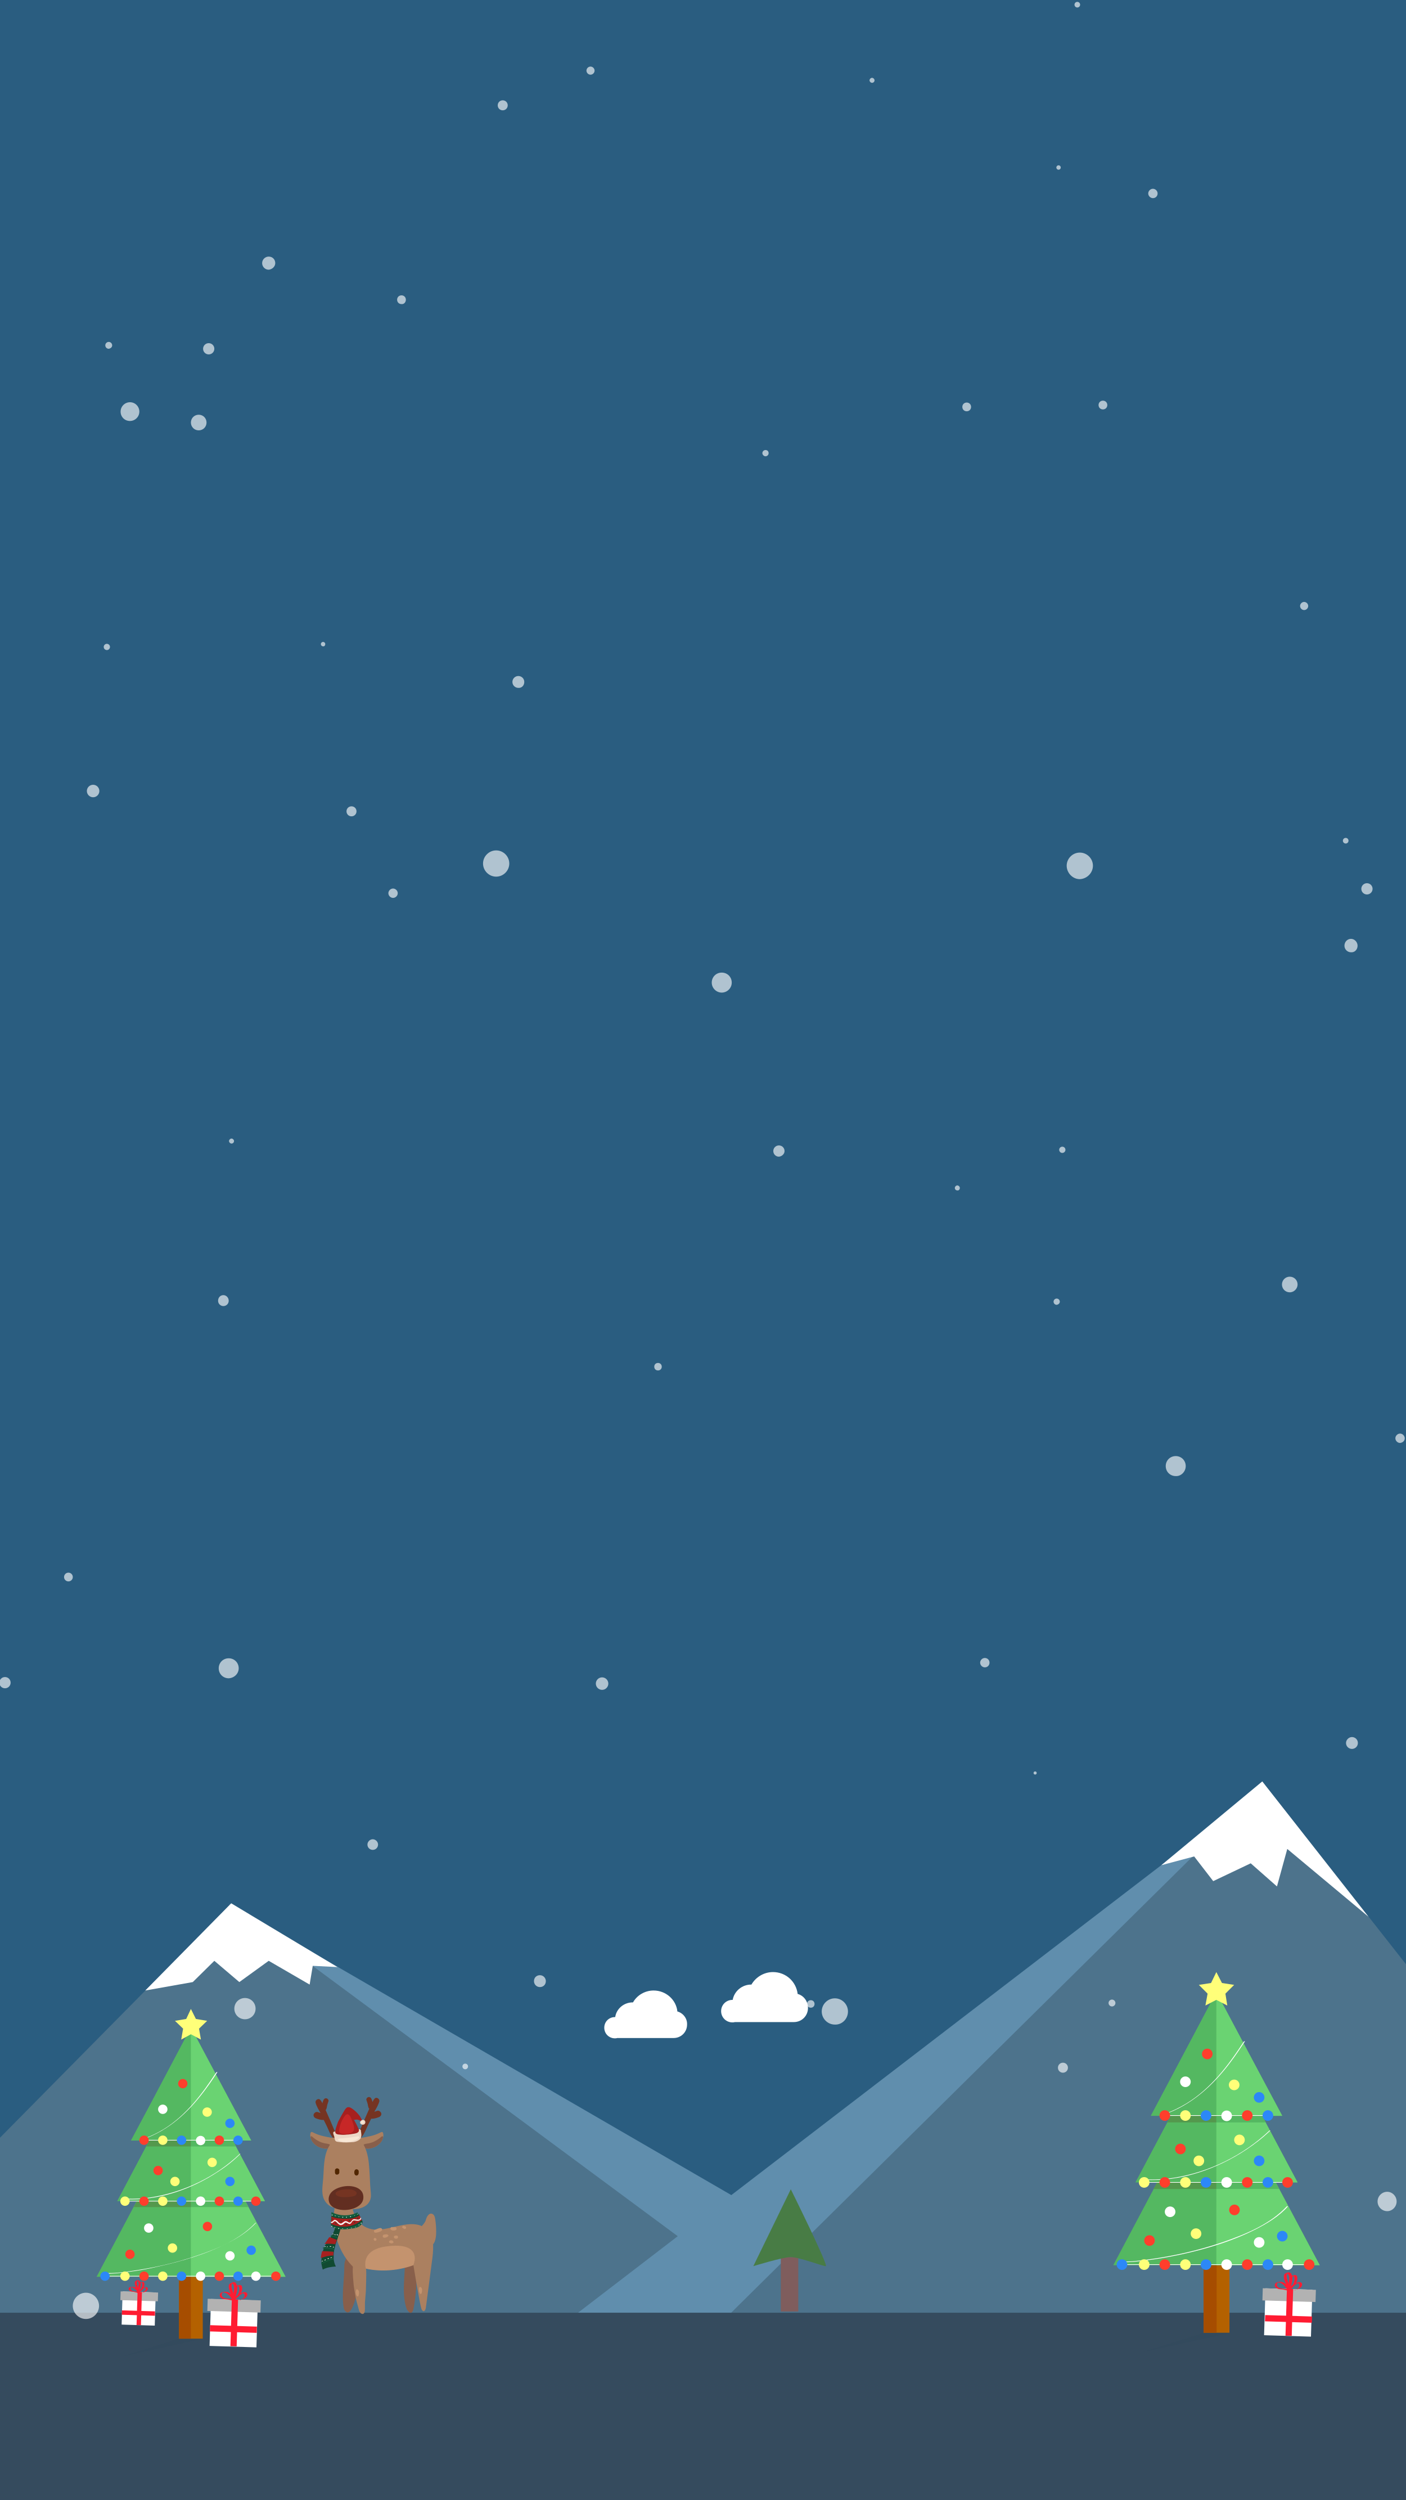<?xml version="1.0" encoding="utf-8"?>
<!-- Generator: Adobe Illustrator 23.0.1, SVG Export Plug-In . SVG Version: 6.00 Build 0)  -->
<svg version="1.1" id="Livello_1" xmlns="http://www.w3.org/2000/svg" xmlns:xlink="http://www.w3.org/1999/xlink" x="0px" y="0px"
	 viewBox="0 0 450 800" style="enable-background:new 0 0 450 800;" xml:space="preserve">
<rect x="0" y="0" width="450" height="800" fill="#808080" stroke="none"/>
<style type="text/css">
	.st0{fill:#2A5D80;}
	.st1{fill:#4D738C;}
	.st2{fill:#608EAD;}
	.st3{fill:#354B5E;}
	.st4{fill:#7F5D5D;}
	.st5{fill:#487C45;}
	.st6{fill:#FFFFFF;}
	.st7{fill:#B2B2B2;}
	.st8{fill:#FF1C32;}
	.st9{fill:#B46100;}
	.st10{fill:#A64D00;}
	.st11{fill:#54B861;}
	.st12{fill:#6AD372;}
	.st13{fill:#54984D;}
	.st14{fill:#FFFF79;}
	.st15{opacity:0.1;}
	.st16{fill:#1A3E51;}
	.st17{fill:#FF3E2C;}
	.st18{fill:#2C88F7;}
	.st19{fill:#885F4B;}
	.st20{fill:#AB8060;}
	.st21{fill:#104A31;}
	.st22{fill:#753422;}
	.st23{fill:#622E21;}
	.st24{fill:#512600;}
	.st25{fill:#C4936E;}
	.st26{fill:#145C3E;}
	.st27{fill:#A6201F;}
	.st28{fill:#F8F6F3;}
	.st29{fill:#ECD7C6;}
	.st30{fill:#F8E7D5;}
	.st31{fill:#C72727;}
	.st32{opacity:0.63;}
</style>
<rect y="-0.5" class="st0" width="450" height="799.5"/>
<g id="Livello_5">
	<polygon class="st1" points="0,741 0,684 57.3,626 74,609 265,741 	"/>
</g>
<g id="Livello_6">
	<polygon class="st2" points="73,609 250,740 299,740 	"/>
</g>
<g id="Livello_3">
	<polygon class="st1" points="450,753 450,628.5 404,570 220,753 	"/>
</g>
<g id="Livello_4">
	<polygon class="st2" points="404,572 234,740 185,740 	"/>
</g>
<g id="Livello_2_1_">
	<rect y="740" class="st3" width="450" height="60"/>
</g>
<rect x="249.9" y="722.2" class="st4" width="5.6" height="17.4"/>
<path class="st5" d="M241.1,725.1c0,0,9.4-2.9,12-2.9s10.2,2.9,11.2,2.9s-11.2-24.6-11.2-24.6L241.1,725.1z"/>
<path class="st6" d="M216.8,643.6c-0.4-3.8-3.7-6.7-7.6-6.7c-2.8,0-5.3,1.5-6.6,3.8c0,0,0,0-0.1,0c-2.8,0-5.2,2-5.6,4.7h-0.1
	c-1.9,0-3.4,1.5-3.4,3.4s1.5,3.4,3.4,3.4c0.2,0,0.5,0,0.7-0.1h4.7c0.1,0,0.2,0,0.3,0s0.2,0,0.3,0h12.7l0,0h0.1
	c2.4,0,4.3-1.9,4.3-4.3C220,645.8,218.6,644.1,216.8,643.6z"/>
<path class="st6" d="M255.3,638c-0.5-4-3.8-7-7.9-7c-2.9,0-5.5,1.6-6.9,4h-0.1c-2.9,0-5.4,2.1-5.9,4.9h-0.1c-2,0-3.6,1.6-3.6,3.6
	s1.6,3.6,3.6,3.6c0.3,0,0.5,0,0.8-0.1h4.9c0.1,0,0.2,0,0.3,0s0.2,0,0.3,0H254l0,0h0.1c2.5,0,4.5-2,4.5-4.5
	C258.6,640.3,257.2,638.5,255.3,638z"/>
<polygon class="st6" points="61.7,634.2 68.6,627.4 76.6,634.2 86,627.4 99.1,635 100.1,629 108,629.4 74,609 46.5,636.9 "/>
<polyline class="st6" points="404,570 371.7,596.8 382.2,594 388.3,601.9 400.3,596.2 408.7,603.6 412,591.6 438,613.3 "/>
<g>
	
		<rect x="66.9" y="735.9" transform="matrix(3.048815e-02 -1 1 3.048815e-02 -670.864 795.084)" class="st6" width="15" height="15"/>
	
		<rect x="72.6" y="729.3" transform="matrix(3.048399e-02 -1 1 3.048399e-02 -665.156 789.797)" class="st7" width="3.9" height="17"/>
	<g>
		<g>
			<g>
				<path class="st8" d="M71,733.5c-0.1,0-0.1,0-0.2,0.1c-0.4,0.2-0.6,0.7-0.4,1.2s0.7,0.7,1.1,0.8c0.5,0.1,1.1,0.1,1.6,0.2
					c0.5,0.1,1.1,0.3,1.6,0.3c0.1,0,0.8-0.2,0.8-0.2c-0.2-0.4-0.6-0.7-0.9-1c-0.1-0.1-0.7,0.3-0.9,0.2c0.3,0.3,0.7,0.6,0.9,1
					c0.3-0.1,0.6-0.1,0.8-0.2c-0.5-0.1-1.1-0.2-1.6-0.3s-1.1-0.1-1.6-0.2c-0.5-0.1-1-0.3-1.2-0.9c-0.2-0.6,0.2-1,0.6-1.1"/>
			</g>
			<g>
				<path class="st8" d="M71.6,733.5c0.9,0.1,1.7,0.8,2.3,1.6c0.1,0.1,0.7-0.3,0.9-0.2c-0.7-0.8-1.6-1.7-2.7-1.6
					c-0.3,0-0.7,0.1-1.1,0.2"/>
			</g>
			<g>
				<path class="st8" d="M71,733.5c0.2,0,0.3,0,0.5,0"/>
			</g>
			<g>
				<path class="st8" d="M71.9,733.3c-0.3,0.1-0.6,0.1-0.8,0.2"/>
			</g>
		</g>
		<g>
			<g>
				<path class="st8" d="M74.7,730.3c-0.3,0.1-0.6,0.1-0.9,0.2c1.6-0.1,1.1,2.9,0.9,3.9c0-0.1,0.8,0,0.9-0.2c0.3-1.1,0.6-2.4,0-3.5
					c-0.4-0.7-0.9-0.5-1.5-0.4"/>
			</g>
			<g>
				<path class="st8" d="M74,730.5c-0.8,0.2-0.9,0.9-0.7,1.8c0.1,0.6,0.4,1.2,0.6,1.8s0.3,1.2,0.5,1.7c0,0,0.8-0.1,0.8-0.2
					c0.2-0.4,0.2-0.9,0.4-1.3c0,0.1-0.8,0-0.9,0.2c-0.1,0.4-0.2,0.9-0.3,1.3c0.3-0.1,0.6-0.1,0.8-0.2c-0.3-0.9-0.5-1.9-0.8-2.8
					c-0.3-0.8-0.6-2,0.3-2.5"/>
			</g>
		</g>
		<g>
			<g>
				<path class="st8" d="M75.3,736c0.8,0,1.6-0.1,2.3-0.3c0.5-0.1,1.1-0.4,1.4-1c0.4-0.7,0-1.3-0.7-1.3c-0.7,0.1-1.3,0.3-1.9,0.7
					c-0.6,0.5-1.2,0.9-1.8,1.3c-0.1,0.1-0.3,0.2-0.4,0.3c-0.2,0.2-0.2,0.1,0,0.2C74.5,736.1,75,736,75.3,736s0.6-0.2,0.8-0.2
					c-0.2,0-1,0.1-1.1,0s0.1-0.2,0.3-0.3c0.2-0.1,0.4-0.2,0.6-0.4c0.8-0.5,1.5-1.4,2.4-1.6c-0.3,0.1-0.6,0.1-0.9,0.2
					c0.6,0,1.1,0.4,0.8,1.2c-0.3,0.6-0.9,0.9-1.4,1.1c0.1,0,0.2,0,0.3-0.1c-0.3,0.1-0.7,0-1,0C75.8,735.8,75.5,736,75.3,736z"/>
			</g>
		</g>
		<g>
			<g>
				<path class="st8" d="M76.6,731.2c-0.3,0.1-0.6,0.1-0.8,0.2c0.9-0.2,0.9,1.1,0.7,1.8c0,0.1-0.1,0.3-0.1,0.4
					c-0.1,0.3-0.3,0.7-0.6,1c-0.1,0.1-0.2,0.3-0.3,0.4c-0.1,0.1-0.2,0.2-0.2,0.4c0,0.1,0,0.1-0.1,0.2c0,0.1,0,0.2-0.1,0.2
					c0,0.1,0,0.2-0.1,0.2c0.3-0.2,0.5-0.4,0.7-0.6c0.4-0.4,0.8-0.9,1.2-1.4c0.4-0.6,0.7-1.3,0.6-2.1c-0.1-0.9-0.7-0.8-1.3-0.7"/>
			</g>
			<g>
				<path class="st8" d="M76.1,731.3c-0.7,0.1-1,0.5-1.2,1.3c-0.1,0.6-0.2,1.2-0.2,1.8c-0.1,0.7-0.3,1.3-0.3,1.9
					c0-0.1,0.8-0.1,0.8-0.2c0.3-0.3-0.4,0.1-0.2-0.2c-0.2,0.2,0.3-0.8,0.1-0.6c-0.3,0.3-0.5,0.7-0.8,1c0.3-0.1,0.6-0.1,0.8-0.2
					c0.1-0.9,0.4-1.8,0.5-2.7c0.1-0.8,0.2-1.8,0.9-2.2"/>
			</g>
		</g>
	</g>
	
		<rect x="67.1" y="742.3" transform="matrix(3.055508e-02 -1 1 3.055508e-02 -670.608 795.129)" class="st8" width="15" height="2"/>
	
		<rect x="73.4" y="737.7" transform="matrix(3.051814e-02 -1 1 3.051814e-02 -672.768 796.868)" class="st8" width="2" height="15"/>
</g>
<g>
	
		<rect x="38.7" y="733.4" transform="matrix(3.048815e-02 -1 1 3.048815e-02 -695.653 760.139)" class="st6" width="10.6" height="10.6"/>
	
		<rect x="42.8" y="728.8" transform="matrix(3.048399e-02 -1 1 3.048399e-02 -691.585 756.555)" class="st7" width="2.8" height="12"/>
	<g>
		<g>
			<g>
				<path class="st8" d="M41.6,731.8L41.6,731.8c-0.4,0.1-0.5,0.5-0.4,0.8c0.2,0.4,0.5,0.5,0.8,0.6c0.4,0.1,0.8,0.1,1.1,0.2
					c0.4,0.1,0.7,0.2,1.1,0.2c0.1,0,0.6-0.2,0.6-0.1c-0.2-0.3-0.4-0.5-0.6-0.7c-0.1-0.1-0.5,0.2-0.6,0.1c0.2,0.2,0.5,0.4,0.6,0.7
					c0.2,0,0.4-0.1,0.6-0.1c-0.4,0-0.7-0.2-1.1-0.2c-0.4-0.1-0.8-0.1-1.1-0.2c-0.3-0.1-0.7-0.2-0.8-0.6c-0.1-0.4,0.1-0.7,0.4-0.8"/>
			</g>
			<g>
				<path class="st8" d="M42,731.8c0.7,0.1,1.2,0.6,1.7,1.1c0.1,0.1,0.5-0.2,0.6-0.1c-0.5-0.6-1.1-1.2-1.9-1.1
					c-0.2,0-0.5,0.1-0.8,0.1"/>
			</g>
			<g>
				<path class="st8" d="M41.7,731.8c0.1,0,0.2,0,0.4,0"/>
			</g>
			<g>
				<path class="st8" d="M42.2,731.6c-0.2,0-0.4,0.1-0.6,0.1"/>
			</g>
		</g>
		<g>
			<g>
				<path class="st8" d="M44.2,729.6c-0.2,0-0.4,0.1-0.6,0.1c1.1-0.1,0.8,2.1,0.6,2.8c0-0.1,0.6,0,0.6-0.1c0.2-0.8,0.4-1.7,0-2.4
					c-0.3-0.5-0.6-0.4-1-0.3"/>
			</g>
			<g>
				<path class="st8" d="M43.7,729.7c-0.5,0.1-0.7,0.7-0.5,1.3c0.1,0.4,0.3,0.9,0.4,1.3c0.1,0.4,0.2,0.8,0.3,1.2l0.6-0.1
					c0.1-0.3,0.2-0.6,0.2-0.9c0,0.1-0.6,0-0.6,0.1c-0.1,0.3-0.1,0.6-0.2,0.9c0.2,0,0.4-0.1,0.6-0.1c-0.2-0.6-0.3-1.3-0.5-2
					c-0.2-0.6-0.4-1.4,0.2-1.8"/>
			</g>
		</g>
		<g>
			<g>
				<path class="st8" d="M44.6,733.6c0.6,0,1.1,0,1.6-0.2c0.4-0.1,0.8-0.3,1-0.7c0.3-0.5,0-0.9-0.5-0.9s-0.9,0.2-1.3,0.5
					c-0.4,0.3-0.8,0.6-1.3,0.9c-0.1,0.1-0.2,0.1-0.3,0.2c-0.1,0.1-0.1,0.1,0,0.1C44.1,733.6,44.4,733.6,44.6,733.6
					c0.2,0,0.4-0.1,0.6-0.1c-0.1,0-0.7,0.1-0.8,0s0.1-0.1,0.2-0.2c0.1-0.1,0.3-0.2,0.4-0.3c0.5-0.4,1.1-1,1.7-1.2
					c-0.2,0-0.4,0.1-0.6,0.1c0.4,0,0.8,0.3,0.5,0.8c-0.2,0.4-0.6,0.6-1,0.8c0.1,0,0.1,0,0.2,0c-0.2,0-0.5,0-0.7,0
					C45,733.4,44.8,733.6,44.6,733.6z"/>
			</g>
		</g>
		<g>
			<g>
				<path class="st8" d="M45.6,730.1c-0.2,0-0.4,0.1-0.6,0.1c0.6-0.1,0.6,0.8,0.5,1.3c0,0.1-0.1,0.2-0.1,0.3
					c-0.1,0.2-0.2,0.5-0.4,0.7c-0.1,0.1-0.2,0.2-0.2,0.3c-0.1,0.1-0.1,0.2-0.2,0.3v0.1c0,0.1,0,0.1,0,0.2c0,0.1,0,0.1-0.1,0.2
					c0.2-0.1,0.3-0.3,0.5-0.4c0.3-0.3,0.6-0.6,0.8-1c0.3-0.4,0.5-0.9,0.4-1.5c-0.1-0.7-0.5-0.6-0.9-0.5"/>
			</g>
			<g>
				<path class="st8" d="M45.2,730.2c-0.5,0.1-0.7,0.3-0.9,0.9c-0.1,0.4-0.1,0.8-0.2,1.2c-0.1,0.5-0.2,0.9-0.2,1.4
					c0,0,0.5-0.1,0.6-0.1c0.2-0.2-0.3,0.1-0.1-0.2c-0.1,0.1,0.2-0.5,0.1-0.4c-0.2,0.2-0.4,0.5-0.6,0.7c0.2,0,0.4-0.1,0.6-0.1
					c0.1-0.6,0.2-1.3,0.3-1.9c0.1-0.6,0.1-1.2,0.6-1.5"/>
			</g>
		</g>
	</g>
	
		<rect x="38.9" y="738" transform="matrix(3.055508e-02 -1 1 3.055508e-02 -695.484 760.285)" class="st8" width="10.6" height="1.4"/>
	
		<rect x="43.2" y="734.8" transform="matrix(3.051814e-02 -1 1 3.051814e-02 -697.133 761.418)" class="st8" width="1.4" height="10.6"/>
</g>
<g>
	
		<rect x="404.5" y="732.6" transform="matrix(3.048815e-02 -1 1 3.048815e-02 -340.354 1129.356)" class="st6" width="15" height="15"/>
	
		<rect x="410.3" y="726.1" transform="matrix(3.048399e-02 -1 1 3.048399e-02 -334.565 1124.226)" class="st7" width="3.9" height="17"/>
	<g>
		<g>
			<g>
				<path class="st8" d="M408.7,730.3c-0.1,0-0.1,0-0.2,0.1c-0.4,0.2-0.6,0.7-0.4,1.2s0.7,0.7,1.1,0.8c0.5,0.1,1.1,0.1,1.6,0.2
					c0.5,0.1,1.1,0.3,1.6,0.3c0.1,0,0.8-0.2,0.8-0.2c-0.2-0.4-0.6-0.7-0.9-1c-0.1-0.1-0.7,0.3-0.9,0.2c0.3,0.3,0.7,0.6,0.9,1
					c0.3-0.1,0.6-0.1,0.8-0.2c-0.5-0.1-1.1-0.2-1.6-0.3s-1.1-0.1-1.6-0.2c-0.5-0.1-1-0.3-1.2-0.9c-0.2-0.6,0.2-1,0.6-1.1"/>
			</g>
			<g>
				<path class="st8" d="M409.2,730.3c0.9,0.1,1.7,0.8,2.3,1.6c0.1,0.1,0.7-0.3,0.9-0.2c-0.7-0.8-1.6-1.7-2.7-1.6
					c-0.3,0-0.7,0.1-1.1,0.2"/>
			</g>
			<g>
				<path class="st8" d="M408.7,730.3c0.2,0,0.3,0,0.5,0"/>
			</g>
			<g>
				<path class="st8" d="M409.6,730.1c-0.3,0.1-0.6,0.1-0.8,0.2"/>
			</g>
		</g>
		<g>
			<g>
				<path class="st8" d="M412.4,727.2c-0.3,0.1-0.6,0.1-0.9,0.2c1.6-0.1,1.1,2.9,0.9,3.9c0-0.1,0.8,0,0.9-0.2c0.3-1.1,0.6-2.4,0-3.5
					c-0.4-0.7-0.9-0.5-1.5-0.4"/>
			</g>
			<g>
				<path class="st8" d="M411.7,727.3c-0.8,0.2-0.9,0.9-0.7,1.8c0.1,0.6,0.4,1.2,0.6,1.8s0.3,1.2,0.5,1.7c0,0,0.8-0.1,0.8-0.2
					c0.2-0.4,0.2-0.9,0.4-1.3c0,0.1-0.8,0-0.9,0.2c-0.1,0.4-0.2,0.9-0.3,1.3c0.3-0.1,0.6-0.1,0.8-0.2c-0.3-0.9-0.5-1.9-0.8-2.8
					c-0.3-0.8-0.6-2,0.3-2.5"/>
			</g>
		</g>
		<g>
			<g>
				<path class="st8" d="M412.9,732.8c0.8,0,1.6-0.1,2.3-0.3c0.5-0.1,1.1-0.4,1.4-1c0.4-0.7,0-1.3-0.7-1.3c-0.7,0.1-1.3,0.3-1.9,0.7
					c-0.6,0.5-1.2,0.9-1.8,1.3c-0.1,0.1-0.3,0.2-0.4,0.3c-0.2,0.2-0.2,0.1,0,0.2C412.2,732.9,412.7,732.8,412.9,732.8
					c0.3,0,0.6-0.2,0.8-0.2c-0.2,0-1,0.1-1.1,0s0.1-0.2,0.3-0.3c0.2-0.1,0.4-0.2,0.6-0.4c0.8-0.5,1.5-1.4,2.4-1.6
					c-0.3,0.1-0.6,0.1-0.9,0.2c0.6,0,1.1,0.4,0.8,1.2c-0.3,0.6-0.9,0.9-1.4,1.1c0.1,0,0.2,0,0.3-0.1c-0.3,0.1-0.7,0-1,0
					C413.5,732.7,413.2,732.8,412.9,732.8z"/>
			</g>
		</g>
		<g>
			<g>
				<path class="st8" d="M414.3,728c-0.3,0.1-0.6,0.1-0.8,0.2c0.9-0.2,0.9,1.1,0.7,1.8c0,0.1-0.1,0.3-0.1,0.4
					c-0.1,0.3-0.3,0.7-0.6,1c-0.1,0.1-0.2,0.3-0.3,0.4c-0.1,0.1-0.2,0.2-0.2,0.4c0,0.1,0,0.1-0.1,0.2c0,0.1,0,0.2-0.1,0.2
					c0,0.1,0,0.2-0.1,0.2c0.3-0.2,0.5-0.4,0.7-0.6c0.4-0.4,0.8-0.9,1.2-1.4c0.4-0.6,0.7-1.3,0.6-2.1c-0.1-0.9-0.7-0.8-1.3-0.7"/>
			</g>
			<g>
				<path class="st8" d="M413.8,728.1c-0.7,0.1-1,0.5-1.2,1.3c-0.1,0.6-0.2,1.2-0.2,1.8c-0.1,0.7-0.3,1.3-0.3,1.9
					c0-0.1,0.8-0.1,0.8-0.2c0.3-0.3-0.4,0.1-0.2-0.2c-0.2,0.2,0.3-0.8,0.1-0.6c-0.3,0.3-0.5,0.7-0.8,1c0.3-0.1,0.6-0.1,0.8-0.2
					c0.1-0.9,0.4-1.8,0.5-2.7c0.1-0.8,0.2-1.8,0.9-2.2"/>
			</g>
		</g>
	</g>
	
		<rect x="404.8" y="739.1" transform="matrix(3.055508e-02 -1 1 3.055508e-02 -340.041 1129.559)" class="st8" width="15" height="2"/>
	
		<rect x="411.1" y="734.7" transform="matrix(3.051814e-02 -1 1 3.051814e-02 -342.376 1131.427)" class="st8" width="2" height="15"/>
</g>
<g>
	<g>
		<g>
			<g>
				<g>
					<rect x="385.2" y="711.8" class="st9" width="8.3" height="34.6"/>
				</g>
				<g>
					<rect x="385.2" y="711.8" class="st10" width="4.2" height="34.6"/>
				</g>
			</g>
			<g>
				<g>
					<g>
						<polygon class="st11" points="356.3,724.8 389.3,662.6 422.4,724.8 						"/>
					</g>
					<g>
						<polygon class="st12" points="389.3,724.8 389.3,662.6 422.4,724.8 						"/>
					</g>
					<g>
						<polygon class="st11" points="409.4,700.4 389.3,700.4 389.3,662.6 						"/>
					</g>
					<g>
						<polygon class="st13" points="389.3,662.6 389.3,700.4 369.2,700.4 						"/>
					</g>
				</g>
				<g>
					<g>
						<polygon class="st11" points="363.4,698.3 389.3,649.5 415.3,698.3 						"/>
					</g>
					<g>
						<polygon class="st12" points="389.3,698.3 389.3,649.5 415.3,698.3 						"/>
					</g>
					<g>
						<polygon class="st11" points="405.1,679.1 389.3,679.1 389.3,649.5 						"/>
					</g>
					<g>
						<polygon class="st13" points="389.3,649.5 389.3,679.1 373.6,679.1 						"/>
					</g>
				</g>
				<g>
					<g>
						<polygon class="st11" points="410.4,677 368.3,677 376.1,662.3 389.3,637.4 402.5,662.3 						"/>
					</g>
					<g>
						<polygon class="st12" points="389.3,677 389.3,637.4 410.4,677 						"/>
					</g>
					<g>
						<polygon class="st14" points="389.3,631 391.1,634.5 395,635.1 392.2,637.9 392.8,641.7 389.3,639.9 385.8,641.7 386.5,637.9 
							383.7,635.1 387.6,634.5 						"/>
					</g>
				</g>
			</g>
		</g>
		<g class="st15">
			<polygon class="st16" points="385.2,746.5 365.7,752.6 393.5,746.5 			"/>
		</g>
	</g>
	<g>
		<path class="st6" d="M398.1,653.2c-4.9,7.6-10.5,15-18.3,19.8c-2.3,1.4-4.8,2.6-7.4,3.5c-0.2,0.1,0,0.1,0.1,0.1
			c8.8-3,15.7-9.3,21.2-16.6c1.7-2.2,3.2-4.5,4.8-6.9C398.5,653.1,398.2,653.2,398.1,653.2L398.1,653.2z"/>
	</g>
	<g>
		<path class="st6" d="M406.3,681.7c-8.3,7.9-19.2,13.3-30.5,15.1c-3.1,0.5-6.3,0.7-9.4,0.5c-0.1,0-0.4,0.2-0.1,0.2
			c11.5,0.6,23.1-3.4,32.6-9.7c2.7-1.8,5.3-3.8,7.7-6.1C406.7,681.7,406.4,681.7,406.3,681.7L406.3,681.7z"/>
	</g>
	<g>
		<path class="st6" d="M411.8,706c-5.3,5.7-13.2,8.9-20.4,11.4c-7.6,2.6-15.5,4.4-23.5,5.5c-2.9,0.4-5.8,0.8-8.7,0.7
			c-0.1,0-0.4,0.2-0.1,0.2c2.5,0.1,5.1-0.2,7.6-0.5c3.7-0.5,7.4-1.1,11.1-1.9c8.3-1.8,16.7-4.3,24.3-8.2c3.7-1.9,7.3-4.1,10.1-7.2
			C412.2,705.9,411.9,705.9,411.8,706L411.8,706z"/>
	</g>
	<g>
		<rect x="372.8" y="676.8" class="st6" width="33" height="0.2"/>
	</g>
	<g>
		<rect x="365.7" y="698.2" class="st6" width="46.4" height="0.2"/>
	</g>
	<g>
		<rect x="358.6" y="724.5" class="st6" width="60.8" height="0.2"/>
	</g>
	<g>
		<g>
			<circle class="st17" cx="372.8" cy="676.9" r="1.7"/>
		</g>
		<g>
			<circle class="st14" cx="379.4" cy="676.9" r="1.7"/>
		</g>
		<g>
			<circle class="st14" cx="395" cy="667.1" r="1.7"/>
		</g>
		<g>
			<circle class="st18" cx="386" cy="676.9" r="1.7"/>
		</g>
		<g>
			<circle class="st17" cx="399.2" cy="676.9" r="1.7"/>
		</g>
		<g>
			<ellipse class="st17" cx="386.4" cy="657.2" rx="1.7" ry="1.7"/>
		</g>
		<g>
			<circle class="st6" cx="392.6" cy="677" r="1.7"/>
		</g>
		<g>
			<circle class="st6" cx="379.4" cy="666.1" r="1.7"/>
		</g>
		<g>
			<circle class="st18" cx="405.8" cy="676.9" r="1.7"/>
		</g>
		<g>
			<circle class="st18" cx="403" cy="671.1" r="1.7"/>
		</g>
	</g>
	<g>
		<g>
			<circle class="st17" cx="372.8" cy="698.3" r="1.7"/>
		</g>
		<g>
			<circle class="st14" cx="366.2" cy="698.3" r="1.7"/>
		</g>
		<g>
			<circle class="st14" cx="383.7" cy="691.4" r="1.7"/>
		</g>
		<g>
			<circle class="st14" cx="379.4" cy="698.3" r="1.7"/>
		</g>
		<g>
			<circle class="st14" cx="396.7" cy="684.7" r="1.7"/>
		</g>
		<g>
			<circle class="st18" cx="386" cy="698.3" r="1.7"/>
		</g>
		<g>
			<circle class="st17" cx="399.2" cy="698.3" r="1.7"/>
		</g>
		<g>
			<circle class="st17" cx="377.8" cy="687.6" r="1.7"/>
		</g>
		<g>
			<circle class="st6" cx="392.6" cy="698.3" r="1.7"/>
		</g>
		<g>
			<circle class="st18" cx="405.8" cy="698.3" r="1.7"/>
		</g>
		<g>
			<circle class="st18" cx="403" cy="691.4" r="1.7"/>
		</g>
		<g>
			<circle class="st17" cx="412.1" cy="698.3" r="1.7"/>
		</g>
	</g>
	<g>
		<g>
			<circle class="st17" cx="372.8" cy="724.6" r="1.7"/>
		</g>
		<g>
			<circle class="st17" cx="395.1" cy="707.1" r="1.7"/>
		</g>
		<g>
			<circle class="st14" cx="366.2" cy="724.6" r="1.7"/>
		</g>
		<g>
			<circle class="st18" cx="359.1" cy="724.6" r="1.7"/>
		</g>
		<g>
			<circle class="st18" cx="410.4" cy="715.5" r="1.7"/>
		</g>
		<g>
			<circle class="st14" cx="379.4" cy="724.6" r="1.7"/>
		</g>
		<g>
			<circle class="st14" cx="382.8" cy="714.7" r="1.7"/>
		</g>
		<g>
			<circle class="st18" cx="386" cy="724.6" r="1.7"/>
		</g>
		<g>
			<circle class="st6" cx="392.6" cy="724.6" r="1.7"/>
		</g>
		<g>
			<circle class="st6" cx="403" cy="717.5" r="1.7"/>
		</g>
		<g>
			<circle class="st6" cx="374.5" cy="707.7" r="1.7"/>
		</g>
		<g>
			<circle class="st17" cx="399.2" cy="724.6" r="1.7"/>
		</g>
		<g>
			<circle class="st17" cx="367.9" cy="716.9" r="1.7"/>
		</g>
		<g>
			<circle class="st18" cx="405.8" cy="724.6" r="1.7"/>
		</g>
		<g>
			<circle class="st6" cx="412.1" cy="724.6" r="1.7"/>
		</g>
		<g>
			<circle class="st17" cx="419" cy="724.6" r="1.7"/>
		</g>
	</g>
</g>
<g>
	<g>
		<g>
			<g>
				<g>
					<rect x="57.3" y="716.7" class="st9" width="7.6" height="31.6"/>
				</g>
				<g>
					<rect x="57.3" y="716.7" class="st10" width="3.8" height="31.6"/>
				</g>
			</g>
			<g>
				<g>
					<g>
						<polygon class="st11" points="30.9,728.5 61.1,671.6 91.4,728.5 						"/>
					</g>
					<g>
						<polygon class="st12" points="61.1,728.5 61.1,671.6 91.4,728.5 						"/>
					</g>
					<g>
						<polygon class="st11" points="79.5,706.2 61.1,706.2 61.1,671.6 						"/>
					</g>
					<g>
						<polygon class="st13" points="61.1,671.6 61.1,706.2 42.8,706.2 						"/>
					</g>
				</g>
				<g>
					<g>
						<polygon class="st11" points="37.5,704.3 61.1,659.7 84.8,704.3 						"/>
					</g>
					<g>
						<polygon class="st12" points="61.1,704.3 61.1,659.7 84.8,704.3 						"/>
					</g>
					<g>
						<polygon class="st11" points="75.5,686.8 61.1,686.8 61.1,659.7 						"/>
					</g>
					<g>
						<polygon class="st13" points="61.1,659.7 61.1,686.8 46.8,686.8 						"/>
					</g>
				</g>
				<g>
					<g>
						<polygon class="st11" points="80.4,684.9 41.9,684.9 49.1,671.4 61.1,648.7 73.2,671.4 						"/>
					</g>
					<g>
						<polygon class="st12" points="61.1,684.9 61.1,648.7 80.4,684.9 						"/>
					</g>
					<g>
						<polygon class="st14" points="61.1,642.8 62.7,646 66.3,646.6 63.7,649.1 64.3,652.6 61.1,650.9 58,652.6 58.6,649.1 
							56,646.6 59.6,646 						"/>
					</g>
				</g>
			</g>
		</g>
		<g class="st15">
			<polygon class="st16" points="57.3,748.3 39.5,753.9 65,748.3 			"/>
		</g>
	</g>
	<g>
		<path class="st6" d="M69.2,663.1c-4.5,6.9-9.6,13.7-16.7,18.1c-2.1,1.3-4.4,2.4-6.8,3.2c-0.2,0.1,0,0.1,0.1,0.1
			c8.1-2.8,14.3-8.5,19.4-15.2c1.5-2,3-4.1,4.4-6.3C69.5,663,69.2,663,69.2,663.1L69.2,663.1z"/>
	</g>
	<g>
		<path class="st6" d="M76.7,689.2c-7.5,7.2-17.6,12.1-27.9,13.8c-2.8,0.5-5.7,0.6-8.6,0.5c-0.1,0-0.3,0.1-0.1,0.2
			c10.5,0.5,21.1-3.1,29.8-8.9c2.5-1.6,4.9-3.5,7-5.6C77,689.1,76.7,689.1,76.7,689.2L76.7,689.2z"/>
	</g>
	<g>
		<path class="st6" d="M81.7,711.3c-4.9,5.2-12,8.2-18.6,10.4c-6.9,2.4-14.2,4-21.4,5c-2.6,0.4-5.3,0.7-8,0.6
			c-0.1,0-0.3,0.2-0.1,0.2c2.3,0.1,4.7-0.2,7-0.5c3.4-0.4,6.8-1,10.1-1.8c7.6-1.7,15.2-3.9,22.2-7.5c3.4-1.7,6.6-3.8,9.2-6.6
			C82.1,711.2,81.8,711.2,81.7,711.3L81.7,711.3z"/>
	</g>
	<g>
		<rect x="46.1" y="684.7" class="st6" width="30.1" height="0.2"/>
	</g>
	<g>
		<rect x="39.6" y="704.2" class="st6" width="42.4" height="0.2"/>
	</g>
	<g>
		<rect x="33.1" y="728.2" class="st6" width="55.5" height="0.2"/>
	</g>
	<g>
		<g>
			<circle class="st17" cx="46.1" cy="684.8" r="1.5"/>
		</g>
		<g>
			<circle class="st14" cx="52.1" cy="684.8" r="1.5"/>
		</g>
		<g>
			<circle class="st14" cx="66.3" cy="675.8" r="1.5"/>
		</g>
		<g>
			<circle class="st18" cx="58.1" cy="684.8" r="1.5"/>
		</g>
		<g>
			<circle class="st17" cx="70.2" cy="684.8" r="1.5"/>
		</g>
		<g>
			<ellipse class="st17" cx="58.5" cy="666.7" rx="1.5" ry="1.5"/>
		</g>
		<g>
			<circle class="st6" cx="64.2" cy="684.9" r="1.5"/>
		</g>
		<g>
			<circle class="st6" cx="52.1" cy="674.9" r="1.5"/>
		</g>
		<g>
			<circle class="st18" cx="76.2" cy="684.8" r="1.5"/>
		</g>
		<g>
			<circle class="st18" cx="73.6" cy="679.4" r="1.5"/>
		</g>
	</g>
	<g>
		<g>
			<circle class="st17" cx="46.1" cy="704.3" r="1.5"/>
		</g>
		<g>
			<circle class="st14" cx="40" cy="704.3" r="1.5"/>
		</g>
		<g>
			<circle class="st14" cx="56" cy="698" r="1.5"/>
		</g>
		<g>
			<circle class="st14" cx="52.1" cy="704.3" r="1.5"/>
		</g>
		<g>
			<circle class="st14" cx="67.9" cy="691.9" r="1.5"/>
		</g>
		<g>
			<circle class="st18" cx="58.1" cy="704.3" r="1.5"/>
		</g>
		<g>
			<circle class="st17" cx="70.2" cy="704.3" r="1.5"/>
		</g>
		<g>
			<circle class="st17" cx="50.6" cy="694.5" r="1.5"/>
		</g>
		<g>
			<circle class="st6" cx="64.2" cy="704.3" r="1.5"/>
		</g>
		<g>
			<circle class="st18" cx="76.2" cy="704.3" r="1.5"/>
		</g>
		<g>
			<circle class="st18" cx="73.6" cy="698" r="1.5"/>
		</g>
		<g>
			<circle class="st17" cx="81.9" cy="704.3" r="1.5"/>
		</g>
	</g>
	<g>
		<g>
			<circle class="st17" cx="46.1" cy="728.3" r="1.5"/>
		</g>
		<g>
			<circle class="st17" cx="66.4" cy="712.4" r="1.5"/>
		</g>
		<g>
			<circle class="st14" cx="40" cy="728.3" r="1.5"/>
		</g>
		<g>
			<circle class="st18" cx="33.6" cy="728.3" r="1.5"/>
		</g>
		<g>
			<circle class="st18" cx="80.4" cy="720" r="1.5"/>
		</g>
		<g>
			<circle class="st14" cx="52.1" cy="728.3" r="1.5"/>
		</g>
		<g>
			<circle class="st14" cx="55.2" cy="719.3" r="1.5"/>
		</g>
		<g>
			<circle class="st18" cx="58.1" cy="728.3" r="1.5"/>
		</g>
		<g>
			<circle class="st6" cx="64.2" cy="728.3" r="1.5"/>
		</g>
		<g>
			<circle class="st6" cx="73.6" cy="721.8" r="1.5"/>
		</g>
		<g>
			<circle class="st6" cx="47.6" cy="712.9" r="1.5"/>
		</g>
		<g>
			<circle class="st17" cx="70.2" cy="728.3" r="1.5"/>
		</g>
		<g>
			<circle class="st17" cx="41.6" cy="721.3" r="1.5"/>
		</g>
		<g>
			<circle class="st18" cx="76.2" cy="728.3" r="1.5"/>
		</g>
		<g>
			<circle class="st6" cx="81.9" cy="728.3" r="1.5"/>
		</g>
		<g>
			<circle class="st17" cx="88.3" cy="728.3" r="1.5"/>
		</g>
	</g>
</g>
<g>
	<g>
		<path class="st19" d="M131.6,740c0.4-0.1,0.6-0.7,0.7-1.1c0.9-4.4,1.2-8.9,0.8-13.3c-0.1-0.7-0.2-1.5-0.6-2.1
			c-0.4-0.6-1.2-1-1.9-0.7c-0.8,0.3-0.9,1.3-1,2.2c-0.1,1.1-0.1,2.3-0.2,3.4c-0.2,3.5-0.4,7.2,0.8,10.5
			C130.6,739.5,131.1,740.2,131.6,740z"/>
		<path class="st19" d="M112.2,739.3c2.3-2.9,4.5-17,0.3-17.5c-1.9-0.2-2.3,2-2.3,3.4c0,4.3-0.9,9-0.2,13.2c0.1,0.7,0.5,1.3,1.2,1.5
			C111.6,739.9,111.9,739.7,112.2,739.3z"/>
		<path class="st20" d="M138.4,722.4c-0.7,5.3-1.4,10.7-2.1,16c-0.1,0.5-0.3,1.2-0.8,1.1c-0.3-0.1-0.5-0.4-0.6-0.7
			c-0.5-1.2-2.6-14.1-2.6-14.1c-4.7,1.7-10.2,2.2-15.2,1.1c0.2,0,0.1,3.2,0.1,3.6c0,1.2-0.1,2.4-0.1,3.7c-0.1,1.2-0.2,2.5-0.3,3.7
			c0,0.6,0,1.1,0,1.7c0,0.5,0,1.1-0.2,1.5c-0.1,0.2-0.3,0.4-0.5,0.4c-0.2,0-0.4-0.1-0.6-0.2c-0.6-0.6-0.7-1.4-0.9-2.1
			c-0.2-0.6-0.3-1.2-0.5-1.8c-0.3-1.2-0.5-2.4-0.7-3.7c-0.2-1.2-0.3-2.5-0.4-3.7c0-0.6-0.1-1.2-0.1-1.9c0-0.3,0-0.6,0-1
			c0-0.1,0.1-0.7,0-0.8c-5.6-5.6-7.6-14.8-4.9-22.2c0.3-0.8,0.7-1.6,1.3-2.2c1.6-1.3,2.4-0.3,2.8,1c0.3,0.9,0.4,1.9,0.4,2.5
			c0.3,4.6,2.5,8.7,7.4,9.1c5.2,0.4,11.8-3.9,16.5-0.3C139,715.1,138.8,719.1,138.4,722.4z"/>
		<path class="st21" d="M109.1,712.3c-0.1,1.2-0.5,2.3-0.9,3.4c0,0.1-0.1,0.2-0.1,0.4c-0.1,0.2-0.1,0.4-0.2,0.6
			c-0.2,0.5-0.3,0.9-0.5,1.4c0,0.2-0.1,0.3-0.1,0.5c-0.1,0.3-0.1,0.5-0.2,0.8c0,0.1-0.1,0.2-0.1,0.4c-0.1,0.2-0.1,0.5-0.1,0.7
			c-0.1,0.4-0.1,0.8-0.1,1.2c0,0.3,0,0.6,0,0.8v0c0,0.1,0,0.3,0,0.4c0.1,0.8,0.3,1.6,0.7,2.3c-1.4,0.1-3,0.3-4.2,1
			c-0.2-0.6-0.3-1.2-0.4-1.7c0-0.1,0-0.2,0-0.3c0-0.5-0.1-1,0-1.6c0-0.7,0.2-1.5,0.4-2.2c0.1-0.3,0.2-0.6,0.3-0.9
			c0-0.1,0.1-0.2,0.1-0.3c0.2-0.4,0.3-0.8,0.6-1.1c0-0.1,0.1-0.2,0.2-0.3c0.4-0.6,0.8-1.2,1.3-1.9c0.1-0.2,0.2-0.3,0.3-0.5
			c0.1-0.1,0.1-0.2,0.2-0.3c0.5-0.8,0.9-1.7,0.9-2.7C107.6,712.3,108.3,712.5,109.1,712.3z"/>
		<path class="st22" d="M108.7,684.5c-1.4-1.7-2.1-4-3-6c-0.5-1.1-1-2.3-1.5-3.4c0,0,0,0,0,0c0.1-0.1,0.2-0.1,0.2-0.2
			c0.2-0.4,0.2-0.8,0.3-1.2c0.1-0.5,0.3-0.9,0.4-1.3c0.2-0.4-0.2-0.9-0.6-1c-0.5-0.1-0.8,0.2-1,0.6c-0.1,0.3-0.3,0.7-0.3,1
			c-0.2-0.4-0.4-0.8-0.7-1.1c-0.6-0.7-1.7,0.1-1.5,0.9c0.3,1.1,1,2.3,1.6,3.3c-0.3-0.1-0.6-0.2-0.9-0.3c-0.5-0.2-1.1,0.2-1.3,0.7
			c-0.2,0.6,0.2,1.1,0.7,1.3c0.8,0.3,1.7,0.6,2.5,0.5c0,0,0,0,0,0c0.3,0.6,0.6,1.2,0.9,1.8c0.9,1.8,1.6,4.5,3.8,5.2
			C108.7,685.4,109,684.8,108.7,684.5z"/>
		<path class="st22" d="M113.7,684.1c1.4-1.7,2.1-4,3-6c0.5-1.1,1-2.3,1.5-3.4c0,0,0,0,0,0c-0.1-0.1-0.2-0.1-0.2-0.2
			c-0.2-0.4-0.2-0.8-0.3-1.2c-0.1-0.5-0.3-0.9-0.4-1.3c-0.2-0.4,0.2-0.9,0.6-1c0.5-0.1,0.8,0.2,1,0.6c0.1,0.3,0.3,0.7,0.3,1
			c0.2-0.4,0.4-0.8,0.7-1.1c0.6-0.7,1.7,0.1,1.5,0.9c-0.3,1.1-1,2.3-1.6,3.3c0.3-0.1,0.6-0.2,0.9-0.3c0.5-0.2,1.1,0.2,1.3,0.7
			c0.2,0.6-0.2,1.1-0.7,1.3c-0.8,0.3-1.7,0.6-2.5,0.5c0,0,0,0,0,0c-0.3,0.6-0.6,1.2-0.9,1.8c-0.9,1.8-1.6,4.5-3.8,5.2
			C113.7,685,113.4,684.4,113.7,684.1z"/>
		<path class="st20" d="M109,684.1c-0.5,1.5-1.7,2.6-3.2,3.1c-0.4,0.1-0.8,0.2-1.2,0.3c-2,0.1-4-1-4.9-2.7c-0.2-0.5-0.4-1-0.4-1.5
			c0-0.3,0-0.9,0.3-1.1c0.2-0.2,0.9,0.3,1.2,0.4c0.9,0.4,1.8,0.7,2.7,0.9c0.9,0.2,1.8,0.4,2.7,0.5C106.5,683.9,109,684.3,109,684.1z
			"/>
		<path class="st19" d="M105.8,687.2c-0.4,0.1-0.8,0.2-1.2,0.3c-2,0.1-4-1-4.9-2.7c-0.1-0.3-0.3-0.7-0.3-1c0.1-0.6,0.6-0.1,0.8,0.1
			c0.7,0.6,1.4,1,2.2,1.4c0.7,0.3,1.4,0.5,2.2,0.6c0.6,0.1,1.2,0.2,1.3,0.9C106,686.9,105.9,687.1,105.8,687.2z"/>
		<path class="st20" d="M113,684.1c0.5,1.5,1.7,2.6,3.2,3.1c0.4,0.1,0.8,0.2,1.2,0.3c2,0.1,4-1,4.9-2.7c0.2-0.5,0.4-1,0.4-1.5
			c0-0.3,0-0.9-0.3-1.1c-0.2-0.2-0.9,0.3-1.2,0.4c-0.9,0.4-1.8,0.7-2.7,0.9c-0.9,0.2-1.8,0.4-2.7,0.5
			C115.5,683.9,113.1,684.3,113,684.1z"/>
		<path class="st19" d="M116.2,687.2c0.4,0.1,0.8,0.2,1.2,0.3c2,0.1,4-1,4.9-2.7c0.1-0.3,0.3-0.7,0.3-1c-0.1-0.6-0.6-0.1-0.8,0.1
			c-0.7,0.6-1.4,1-2.2,1.4c-0.7,0.3-1.4,0.5-2.2,0.6c-0.6,0.1-1.2,0.2-1.3,0.9C116.1,686.9,116.1,687.1,116.2,687.2z"/>
		<path class="st20" d="M118.2,694c-0.3-4.9-1.4-10-6.1-10.7c-2.4-0.3-4.9,0.8-6.3,2.7c-2.1,2.8-2.1,6.7-2.3,10.1
			c-0.1,3.2-1.3,6.9,1.5,9.3c1.7,1.5,4.3,1.5,6.6,1.5c1.3,0,2.7,0,3.9-0.4c1.3-0.4,2.4-1.2,2.9-2.4c0.5-1.1,0.3-2.3,0.2-3.4
			C118.4,698.8,118.4,696.5,118.2,694z"/>
		<path class="st23" d="M107.7,700.3c-1.5,0.7-2.6,1.9-2.5,3.5c0.2,5,11.4,4.1,11.1-0.9C116.2,699.3,111,698.7,107.7,700.3z"/>
		<path class="st22" d="M111.2,703c1.1-0.1,2.4-0.2,2.8-0.8c0.5-0.6-0.3-1.3-1.4-1.6c-1.1-0.2-2.3-0.1-3.3,0.1c-1,0.2-2,0.7-1.9,1.3
			c0.1,0.4,0.8,0.8,1.5,0.9C109.7,703.1,110.4,703,111.2,703z"/>
		<path class="st24" d="M107.9,693.8c-0.4,0-0.7,0.3-0.7,0.7l0,0.6c0,0.4,0.3,0.8,0.7,0.7c0.4,0,0.7-0.3,0.7-0.7l0-0.6
			C108.7,694.2,108.3,693.8,107.9,693.8z"/>
		<path class="st24" d="M114.1,694.1c-0.4,0-0.7,0.4-0.7,0.8l0,0.4c0,0.4,0.3,0.8,0.7,0.8c0.4,0,0.7-0.4,0.7-0.8l0-0.4
			C114.9,694.5,114.5,694.1,114.1,694.1z"/>
		<path class="st19" d="M132.3,724.8l-0.1,0.1C132.2,724.8,132.3,724.8,132.3,724.8z"/>
		<path class="st25" d="M132.3,724.8c-4.7,1.7-10.2,2.2-15.2,1.1c0,0-2-5.9,6.4-7.1C131.8,717.6,133.8,720.8,132.3,724.8z"/>
		<path class="st20" d="M136.8,719.3c-1.3,0.3-2.7-0.3-3.4-1.4c-0.7-1.1-0.6-2.6,0-3.7c0.7-1.3,2.2-2.2,2.8-3.6
			c0.2-0.5,0.3-1.1,0.6-1.5c0.3-0.5,0.8-0.9,1.3-0.8c0.8,0.1,1.1,1,1.2,1.8c0.2,1.3,0.3,2.6,0.3,4c0,1.1-0.1,2.2-0.5,3.2
			C138.7,718.2,137.9,719.1,136.8,719.3z"/>
		<path class="st26" d="M116.1,711c-0.9,1.9-2.4,1.9-4.3,2.2c-1.9,0.3-4.1,0.1-5.8-0.8c0-0.2,0-0.3-0.1-0.5c0-0.1,0-0.2,0-0.3
			c0,0,0,0,0,0c0-0.2,0-0.3,0-0.5c0-0.1,0-0.2,0-0.3c0-0.5,0.1-1,0.1-1.5c0-0.1,0-0.1,0-0.2c0,0,0-0.1,0-0.1c0-0.4,0.1-0.8,0.1-1.2
			c2.6,1.3,5.7,1.4,8.3,0.1c0.1,0.2,0.2,0.4,0.4,0.6c0,0.1,0.1,0.1,0.1,0.2c0,0,0.1,0.1,0.1,0.1c0.1,0.2,0.2,0.4,0.3,0.6
			c0.1,0.1,0.1,0.3,0.2,0.4c0,0.1,0.1,0.2,0.1,0.3c0,0.1,0.1,0.1,0.1,0.2v0c0,0.1,0.1,0.1,0.1,0.2C116,710.8,116.1,710.9,116.1,711z
			"/>
		<path class="st27" d="M115.9,710.4L115.9,710.4c-1.3,1.2-3,1.9-4.8,2.1c-1.7,0.2-3.6-0.1-5.1-0.9c0,0,0,0,0,0c0-0.2,0-0.3,0-0.5
			c0-0.1,0-0.2,0-0.3c0-0.5,0.1-1,0.1-1.5c0-0.1,0-0.1,0-0.2c1.5,0.5,3.2,0.8,4.8,0.8c1.4,0,2.9-0.4,4.1-1.1c0,0,0.1,0.1,0.1,0.1
			c0.1,0.2,0.2,0.4,0.3,0.6c0.1,0.1,0.1,0.3,0.2,0.4c0,0.1,0.1,0.2,0.1,0.3C115.8,710.3,115.8,710.4,115.9,710.4z"/>
		<path class="st21" d="M115.1,708.8c-1.1,0.9-2.8,1.1-4.1,1.1c-1.6,0-3.4,0-4.9-0.7c0-0.1,0-0.2,0-0.4c1.6,0.6,3.2,0.8,4.9,0.7
			c0.9,0,1.7-0.1,2.5-0.4c0.5-0.2,1-0.4,1.4-0.7C114.9,708.6,115,708.7,115.1,708.8z"/>
		<path class="st21" d="M116,710.7c-0.5,0.4-1,0.7-1.5,1c-0.9,0.5-1.8,0.8-2.8,1c-1.9,0.3-3.9,0.2-5.7-0.7c0-0.1,0-0.2,0-0.3
			c1.9,0.7,3.8,1,5.8,0.6c1-0.2,1.9-0.5,2.7-1c0.5-0.3,0.9-0.6,1.3-0.9C115.8,710.4,115.9,710.5,116,710.7z"/>
		<path class="st28" d="M115.6,709.9c-0.1,0.2-0.2,0.4-0.4,0.5c-0.5,0.3-0.9,0.2-1.5,0.1c-0.5-0.1-0.8,0-1.1,0.5
			c-0.1,0.2-0.2,0.3-0.4,0.5c-0.4,0.3-0.8-0.1-1.1-0.2c-0.8-0.5-1,0.5-1.7,0.6c-0.6,0.2-1-0.2-1.4-0.6c-0.4-0.4-0.8-0.9-1.3-0.3
			c-0.1,0.1-0.3,0.3-0.5,0.3c-0.1,0-0.2,0-0.3-0.1c0-0.1,0-0.2,0-0.3c0.2,0.1,0.4,0,0.7-0.3c0.1-0.1,0.3-0.2,0.4-0.3
			c0.3-0.1,0.8,0.2,1,0.4c0.2,0.2,0.5,0.6,0.8,0.7c0.5,0.2,0.8-0.2,1.1-0.4c0.3-0.2,0.5-0.4,0.9-0.3c0.6,0.1,1,0.9,1.6,0.1
			c0.2-0.3,0.4-0.6,0.7-0.7c0.5-0.1,0.8,0.1,1.3,0.1c0.7,0.1,0.9-0.3,1.1-0.7C115.5,709.6,115.6,709.8,115.6,709.9z"/>
		<path class="st28" d="M106.3,708.6c-0.2,0-0.2,0.3,0,0.3C106.5,708.9,106.5,708.6,106.3,708.6z"/>
		<path class="st28" d="M107.3,708.9c-0.2,0-0.2,0.2,0,0.2C107.5,709.1,107.5,708.9,107.3,708.9z"/>
		<path class="st28" d="M108.5,709.2c-0.2,0-0.2,0.2,0,0.2C108.6,709.4,108.6,709.2,108.5,709.2z"/>
		<path class="st28" d="M109.7,709.3c-0.2,0-0.2,0.3,0,0.3C109.9,709.5,109.9,709.3,109.7,709.3z"/>
		<path class="st28" d="M110.9,709.3c-0.2,0-0.2,0.3,0,0.3C111.1,709.5,111.1,709.3,110.9,709.3z"/>
		<path class="st28" d="M112.2,709.1c-0.2,0-0.2,0.3,0,0.3S112.4,709.1,112.2,709.1z"/>
		<path class="st28" d="M113.5,708.8c-0.1,0-0.1,0.2,0,0.2S113.6,708.8,113.5,708.8z"/>
		<path class="st28" d="M114.5,708.4c-0.2,0-0.2,0.2,0,0.2C114.6,708.6,114.6,708.4,114.5,708.4z"/>
		<path class="st28" d="M106.2,712.2c-0.2,0-0.2,0.3,0,0.3S106.4,712.2,106.2,712.2z"/>
		<path class="st28" d="M107.2,712.6c-0.2,0-0.2,0.2,0,0.2C107.3,712.8,107.3,712.6,107.2,712.6z"/>
		<path class="st28" d="M108.4,712.9c-0.2,0-0.2,0.3,0,0.3C108.6,713.2,108.6,712.9,108.4,712.9z"/>
		<path class="st28" d="M109.7,713c-0.2,0-0.2,0.2,0,0.2C109.8,713.3,109.8,713,109.7,713z"/>
		<path class="st28" d="M111.1,713c-0.1,0-0.1,0.2,0,0.2C111.3,713.2,111.3,713,111.1,713z"/>
		<path class="st28" d="M112.5,712.8c-0.2,0-0.2,0.2,0,0.2C112.6,713,112.6,712.8,112.5,712.8z"/>
		<path class="st28" d="M113.8,712.5c-0.2,0-0.2,0.2,0,0.2C113.9,712.7,113.9,712.5,113.8,712.5z"/>
		<path class="st28" d="M114.9,711.8c-0.2,0-0.2,0.2,0,0.2S115.1,711.8,114.9,711.8z"/>
		<path class="st28" d="M115.6,711.2c-0.2,0-0.2,0.3,0,0.3S115.8,711.2,115.6,711.2z"/>
		<path class="st21" d="M106.3,709.9c-0.2,0-0.2,0.3,0,0.3S106.5,709.9,106.3,709.9z"/>
		<path class="st21" d="M107.5,711.2c-0.2,0-0.2,0.4,0,0.4C107.7,711.6,107.7,711.2,107.5,711.2z"/>
		<path class="st21" d="M109.2,710.5c-0.2,0-0.2,0.4,0,0.4C109.4,710.8,109.4,710.5,109.2,710.5z"/>
		<path class="st21" d="M110.8,711.5c-0.2,0-0.2,0.4,0,0.4C111,711.9,111,711.5,110.8,711.5z"/>
		<path class="st21" d="M111.9,710.3C111.9,710.3,111.9,710.3,111.9,710.3c-0.2-0.1-0.3,0-0.3,0.1c0,0,0,0,0,0
			c0,0.1,0.1,0.2,0.2,0.2c0,0,0,0,0,0C112,710.7,112,710.4,111.9,710.3z"/>
		<path class="st21" d="M113.5,710.9c-0.2,0-0.2,0.4,0,0.4C113.7,711.2,113.7,710.9,113.5,710.9z"/>
		<path class="st21" d="M114.5,709.6c-0.2,0-0.2,0.4,0,0.4S114.8,709.6,114.5,709.6z"/>
		<path class="st26" d="M106.7,722.9c-0.5,0.2-1,0.3-1.5,0.5c-0.8,0.3-1.6,0.7-2.4,1c0-0.1,0-0.2,0-0.3c0.8-0.4,1.6-0.7,2.3-1
			c0.5-0.2,1.1-0.4,1.6-0.6C106.6,722.6,106.6,722.8,106.7,722.9z"/>
		<path class="st26" d="M107,719.4c0,0.1-0.1,0.2-0.1,0.4c-0.4-0.1-0.8-0.1-1.3-0.2c-0.8-0.1-1.6-0.1-2.3-0.2c0-0.1,0.1-0.2,0.1-0.3
			c0.8,0,1.6,0.1,2.5,0.2C106.3,719.3,106.7,719.3,107,719.4z"/>
		<path class="st26" d="M108.2,715.8c0,0.1-0.1,0.2-0.1,0.4c-0.5-0.2-1.1-0.4-1.6-0.5c-0.2-0.1-0.5-0.1-0.7-0.2
			c0.1-0.1,0.1-0.2,0.2-0.3c0.4,0.1,0.7,0.2,1.1,0.3C107.4,715.6,107.8,715.7,108.2,715.8z"/>
		<path class="st28" d="M104.3,718.8c-0.1-0.1-0.3,0-0.4,0c-0.1,0-0.1,0.1,0,0.1C104,718.9,104.2,719,104.3,718.8
			C104.3,718.9,104.3,718.8,104.3,718.8z"/>
		<path class="st28" d="M104.9,718.8C104.9,718.8,104.9,718.8,104.9,718.8c-0.1,0-0.2,0-0.2,0c-0.1,0-0.1,0.2,0,0.2c0,0,0.1,0,0.1,0
			C104.9,718.9,104.9,718.9,104.9,718.8C105,718.8,105,718.8,104.9,718.8z"/>
		<path class="st28" d="M105.9,718.7c-0.1,0-0.2,0-0.3,0c-0.1,0-0.1,0.1,0,0.2c0.1,0,0.2,0,0.3,0c0.1,0,0.1,0,0.1-0.1c0,0,0,0,0-0.1
			C106,718.8,106,718.7,105.9,718.7z"/>
		<path class="st28" d="M106.8,718.9c-0.1,0-0.1,0-0.2,0c-0.1,0-0.1,0.2,0,0.2c0.1,0,0.1,0,0.2,0
			C106.9,719.1,106.9,718.9,106.8,718.9z"/>
		<path class="st28" d="M106.8,714.8c-0.1-0.1-0.2-0.1-0.3-0.1c-0.1,0-0.1,0.1,0,0.2C106.6,714.9,106.7,714.9,106.8,714.8
			C106.8,714.8,106.8,714.8,106.8,714.8z"/>
		<path class="st28" d="M107.1,714.9c-0.1,0-0.1,0.1,0,0.2c0.1,0,0.3,0.2,0.3,0C107.4,714.9,107.2,714.9,107.1,714.9z"/>
		<path class="st28" d="M108.1,715c-0.1-0.1-0.2-0.1-0.3-0.1c-0.1,0-0.1,0.2,0,0.2c0,0,0.1,0,0.1,0.1
			C108.1,715.4,108.2,715.1,108.1,715z"/>
		<path class="st28" d="M103.4,723.4c-0.1-0.1-0.3,0-0.4,0.1c-0.1,0,0,0.1,0,0.1C103.1,723.6,103.3,723.6,103.4,723.4
			C103.4,723.4,103.4,723.4,103.4,723.4z"/>
		<path class="st28" d="M104.3,723c-0.1-0.1-0.3,0-0.4,0.1c-0.1,0.1,0,0.2,0.1,0.2C104.1,723.2,104.2,723.2,104.3,723
			C104.3,723,104.3,723,104.3,723z"/>
		<path class="st28" d="M105.3,722.6c-0.1-0.1-0.3,0-0.4,0c-0.1,0-0.1,0.1,0,0.2C105,722.8,105.3,722.8,105.3,722.6
			C105.3,722.6,105.3,722.6,105.3,722.6z"/>
		<path class="st28" d="M106.3,722.3c-0.1-0.1-0.4,0-0.5,0.1c-0.1,0.1,0,0.2,0.1,0.1c0.1,0,0.2-0.1,0.2-0.1c0.1,0,0.1,0,0.2-0.1
			C106.4,722.4,106.4,722.3,106.3,722.3z"/>
		<path class="st27" d="M107.8,716.7c-0.2,0.5-0.3,0.9-0.5,1.4c-1.1-0.2-2.2-0.2-3.4-0.1c0-0.1,0.1-0.2,0.2-0.3
			c0.4-0.6,0.8-1.2,1.3-1.9C106.3,716.1,107,716.4,107.8,716.7z"/>
		<path class="st27" d="M106.8,720.5c-0.1,0.4-0.1,0.8-0.1,1.2c-1.4,0-2.7,0.3-4,0.8c0-0.7,0.2-1.5,0.4-2.2c0.1,0,0.2,0,0.3,0
			C104.5,720.3,105.7,720.4,106.8,720.5z"/>
		<path class="st25" d="M121.8,712.9c-0.3,0-0.6,0.1-0.9,0.2c-0.3,0.1-0.7,0.3-1,0.4c-0.4,0.2-0.2,0.9,0.2,0.9
			c0.4,0,0.7-0.1,1.1-0.2c0.3-0.1,0.7-0.2,1-0.5C122.5,713.4,122.2,712.9,121.8,712.9z"/>
		<path class="st25" d="M126.5,712.6c-0.2,0-0.4,0-0.6,0c-0.2,0-0.4,0-0.6,0c-0.3,0.1-0.5,0.6-0.2,0.8c0.2,0.2,0.4,0.3,0.7,0.3
			c0.1,0,0.2,0,0.3,0c0.2,0,0.3-0.1,0.5-0.1C127.1,713.4,127,712.7,126.5,712.6z"/>
		<path class="st25" d="M124.2,715.1c-0.2-0.1,0,0-0.2-0.1c-0.1-0.1-0.3-0.1-0.4-0.1c-0.2,0-0.5,0.1-0.7,0.1c-0.6,0.1-0.5,1.1,0.1,1
			c0.2,0,0.4,0,0.6-0.1c0.1,0,0.2-0.1,0.3-0.1c0.1-0.1,0.1-0.1,0.2-0.2C124.4,715.5,124.4,715.3,124.2,715.1z"/>
		<path class="st25" d="M126.9,715.3c-0.2,0-0.4,0-0.6,0.1c-0.3,0.1-0.3,0.6,0,0.8c0.2,0.1,0.3,0.1,0.6,0.1c0.3,0,0.5-0.2,0.5-0.5
			S127.2,715.3,126.9,715.3z"/>
		<path class="st25" d="M129.9,712.5c-0.2-0.2-0.5-0.3-0.8-0.3c-0.3,0-0.5,0.4-0.3,0.6c0.2,0.2,0.4,0.3,0.6,0.4c0.2,0,0.4,0,0.5-0.2
			C130,712.9,130,712.6,129.9,712.5z"/>
		<path class="st25" d="M125.8,717.1c-0.2-0.3-0.7-0.3-1-0.2c-0.1,0-0.2,0.2-0.3,0.3c0,0.2,0,0.4,0.2,0.4c0.3,0.2,0.7,0.3,1,0.1
			C126,717.7,126,717.3,125.8,717.1z"/>
		<path class="st25" d="M120.1,716.1c-0.1-0.1-0.3,0-0.4,0.1c-0.2,0.2-0.1,0.4,0,0.6c0.1,0.1,0.2,0.2,0.4,0.2c0.2,0,0.4-0.2,0.4-0.4
			C120.5,716.3,120.3,716.1,120.1,716.1z"/>
		<path class="st25" d="M134.1,732.1C134.1,732.2,134.1,732.2,134.1,732.1c-0.1,0.6,0,1.1,0.2,1.6c0.1,0.1,0.2,0.3,0.4,0.3
			c0.1,0,0.2-0.1,0.2-0.2c0.1-0.1,0.1-0.2,0.1-0.3c0.1-0.3,0.1-0.5,0.1-0.8c0-0.3-0.1-0.6-0.3-0.8
			C134.4,731.6,134.2,731.8,134.1,732.1z"/>
		<path class="st25" d="M113.9,732.9C113.9,732.9,113.9,732.9,113.9,732.9c-0.1,0.6,0,1.1,0.2,1.6c0.1,0.1,0.2,0.3,0.4,0.3
			c0.1,0,0.2-0.1,0.2-0.2c0.1-0.1,0.1-0.2,0.1-0.3c0.1-0.3,0.1-0.5,0.1-0.8c0-0.3-0.1-0.6-0.3-0.8
			C114.2,732.3,114,732.5,113.9,732.9z"/>
		<path class="st29" d="M115.5,684.1c0,0,0-0.1,0-0.1c0.3-0.7,0.1-1.5,0-2.2c0-0.2,0-0.3-0.2-0.4c-0.1-0.1-0.3-0.1-0.5-0.1
			c-1.8,0.2-3.6,0.4-5.4,0.6c-0.4,0-0.9,0.1-1.3,0.1c-0.3,0-1.1,0-1.3,0.1c-0.4,0.3,0.1,1.2,0.2,1.6c0.1,0.4,0.1,0.9,0.3,1.2
			c0.3,0.5,1,0.4,1.5,0.5c1.4,0.2,2.9,0.1,4.3,0C114,685.3,115.1,684.8,115.5,684.1z"/>
		<path class="st27" d="M110.4,675c0.2-0.3,0.4-0.5,0.7-0.7c0.5-0.2,1.1,0,1.6,0.4c0.9,0.6,1.7,1.4,2.4,2.3c0.3,0.5,0.6,1,0.8,1.5
			c0.3,0.6-0.3,0.2-0.5,0.1c-0.2-0.1-0.4-0.2-0.7-0.3c-0.2-0.1-0.4-0.1-0.7-0.1c-0.1,0-0.7,0.1-0.7,0.1c0.4,0.7,0.8,1.4,1.1,2.1
			c0.2,0.4,0.7,1.2,0.4,1.6c-0.3,0.5-0.9,0.6-1.4,0.7c-0.8,0.1-1.6,0.3-2.4,0.3c-0.8,0.1-1.5,0.1-2.3,0c-0.4,0-1.1-0.1-1.3-0.5
			c-0.4-0.8,0.6-2.8,0.8-3.6C108.9,677.6,109.6,676.3,110.4,675z"/>
		<path class="st29" d="M115.3,678.9c-0.1,0.2-0.1,0.3,0,0.5c0.1,0.1,0.2,0.3,0.3,0.3c0.3,0.2,0.7,0.2,1,0s0.4-0.6,0.3-0.9
			C116.6,678,115.6,678.2,115.3,678.9z"/>
		<path class="st30" d="M114.5,684.4c0.1-0.1,0.3-0.2,0.4-0.3c0.1-0.1,0.1-0.3,0-0.4c-0.1-0.2-0.4-0.2-0.6-0.1
			c-0.7,0.1-1.3,0.2-2,0.3c-0.9,0.1-1.8,0.2-2.7,0.3c-0.3,0-1,0-1.3,0.2c-0.6,0.4,0.5,0.6,0.7,0.7c0.6,0.2,1.2,0.2,1.8,0.3
			C112.1,685.3,113.4,685,114.5,684.4z"/>
		<path class="st31" d="M108.6,682.1c-0.1-0.3-0.1-0.5,0-0.8c0.2-1.4,0.7-2.7,1.5-3.9c0.3-0.5,0.7-1,1.2-0.9
			c0.4,0.1,0.7,0.5,0.9,0.9c0.4,0.8,0.7,1.7,1,2.6c0.1,0.5,0.2,1,0.1,1.5c-0.2,0.5-0.7,0.9-1.2,1.1c-0.5,0.2-1.1,0.2-1.7,0.2
			c-0.3,0-0.7,0-1-0.1C109,682.6,108.7,682.4,108.6,682.1z"/>
		<path class="st30" d="M116.1,678.5c-0.1,0-0.2,0-0.3,0.1c-0.1,0.1-0.2,0.2-0.2,0.4c0,0.1,0,0.2,0,0.3c0.1,0.1,0.2,0.2,0.3,0.2
			c0.2,0,0.4-0.2,0.5-0.4C116.5,678.8,116.3,678.6,116.1,678.5z"/>
	</g>
</g>
<g class="st32">
	<path class="st6" d="M74.9,365.1c0-0.4-0.4-0.8-0.8-0.8s-0.8,0.4-0.8,0.8s0.4,0.8,0.8,0.8C74.6,365.9,74.9,365.5,74.9,365.1z"/>
	<path class="st6" d="M354.4,129.6c0-0.8-0.6-1.4-1.4-1.4s-1.4,0.6-1.4,1.4c0,0.8,0.6,1.4,1.4,1.4S354.4,130.4,354.4,129.6z"/>
	<path class="st6" d="M129.9,95.9c0-0.8-0.6-1.4-1.4-1.4c-0.8,0-1.4,0.6-1.4,1.4s0.6,1.4,1.4,1.4C129.3,97.4,129.9,96.7,129.9,95.9z
		"/>
	<path class="st6" d="M76.4,533.8c0-1.8-1.4-3.2-3.2-3.2c-1.8,0-3.2,1.4-3.2,3.2s1.4,3.2,3.2,3.2C75,536.9,76.4,535.5,76.4,533.8z"
		/>
	<path class="st6" d="M260.7,641.2c0-0.7-0.5-1.2-1.2-1.2s-1.2,0.5-1.2,1.2s0.5,1.2,1.2,1.2S260.7,641.9,260.7,641.2z"/>
	<path class="st6" d="M339.5,53.6c0-0.4-0.3-0.7-0.7-0.7c-0.4,0-0.7,0.3-0.7,0.7c0,0.4,0.3,0.7,0.7,0.7
		C339.2,54.3,339.5,54,339.5,53.6z"/>
	<path class="st6" d="M379.5,469.1c0-1.8-1.4-3.2-3.2-3.2c-1.8,0-3.2,1.4-3.2,3.2s1.4,3.2,3.2,3.2
		C378,472.4,379.5,470.9,379.5,469.1z"/>
	<path class="st6" d="M31.7,737.8c0-2.3-1.9-4.2-4.2-4.2s-4.2,1.9-4.2,4.2s1.9,4.2,4.2,4.2S31.7,740.1,31.7,737.8z"/>
	<path class="st6" d="M439.3,284.4c0-1-0.8-1.8-1.8-1.8s-1.8,0.8-1.8,1.8s0.8,1.8,1.8,1.8C438.5,286.2,439.3,285.4,439.3,284.4z"/>
	<path class="st6" d="M431.6,269c0-0.5-0.4-0.9-0.9-0.9s-0.9,0.4-0.9,0.9s0.4,0.9,0.9,0.9S431.6,269.5,431.6,269z"/>
	<path class="st6" d="M31.8,253.1c0-1.1-0.9-2-2-2c-1.1,0-2,0.9-2,2s0.9,2,2,2C30.9,255.1,31.8,254.2,31.8,253.1z"/>
	<path class="st6" d="M162.5,33.7c0-0.9-0.7-1.6-1.6-1.6c-0.9,0-1.6,0.7-1.6,1.6c0,0.9,0.7,1.6,1.6,1.6
		C161.8,35.3,162.5,34.6,162.5,33.7z"/>
	<path class="st6" d="M81.8,642.7c0-1.9-1.5-3.4-3.4-3.4s-3.4,1.5-3.4,3.4s1.5,3.4,3.4,3.4S81.8,644.6,81.8,642.7z"/>
	<path class="st6" d="M331.8,567.3c0-0.3-0.2-0.5-0.5-0.5s-0.5,0.2-0.5,0.5s0.2,0.5,0.5,0.5S331.8,567.6,331.8,567.3z"/>
	<path class="st6" d="M316.7,532c0-0.9-0.7-1.5-1.5-1.5s-1.5,0.7-1.5,1.5s0.7,1.5,1.5,1.5C316.1,533.5,316.7,532.8,316.7,532z"/>
	<path class="st6" d="M370.5,61.9c0-0.8-0.7-1.5-1.5-1.5s-1.5,0.7-1.5,1.5s0.7,1.5,1.5,1.5C369.9,63.4,370.5,62.7,370.5,61.9z"/>
	<path class="st6" d="M310.8,130.2c0-0.8-0.6-1.4-1.4-1.4s-1.4,0.6-1.4,1.4c0,0.8,0.6,1.4,1.4,1.4S310.8,131,310.8,130.2z"/>
	<path class="st6" d="M68.6,111.6c0-1-0.8-1.8-1.8-1.8s-1.8,0.8-1.8,1.8s0.8,1.8,1.8,1.8S68.6,112.6,68.6,111.6z"/>
	<path class="st6" d="M345.7,1.5c0-0.5-0.4-0.9-0.9-0.9s-0.9,0.4-0.9,0.9s0.4,0.9,0.9,0.9S345.7,2,345.7,1.5z"/>
	<path class="st6" d="M279.9,25.7c0-0.4-0.4-0.8-0.8-0.8s-0.8,0.4-0.8,0.8c0,0.4,0.4,0.8,0.8,0.8C279.5,26.5,279.9,26.2,279.9,25.7z
		"/>
	<path class="st6" d="M3.4,538.4c0-1-0.8-1.8-1.8-1.8s-1.8,0.8-1.8,1.8s0.8,1.8,1.8,1.8S3.4,539.4,3.4,538.4z"/>
	<path class="st6" d="M163,276.3c0-2.3-1.9-4.2-4.2-4.2s-4.2,1.9-4.2,4.2c0,2.3,1.9,4.2,4.2,4.2C161.1,280.5,163,278.6,163,276.3z"
		/>
	<path class="st6" d="M73.2,416.2c0-1-0.8-1.8-1.7-1.8c-1,0-1.7,0.8-1.7,1.8s0.8,1.7,1.7,1.7S73.2,417.2,73.2,416.2z"/>
	<path class="st6" d="M341,367.9c0-0.5-0.4-1-1-1c-0.5,0-1,0.4-1,1c0,0.5,0.4,1,1,1C340.5,368.9,341,368.5,341,367.9z"/>
	<path class="st6" d="M449.6,460.2c0-0.8-0.7-1.5-1.5-1.5s-1.5,0.7-1.5,1.5s0.7,1.5,1.5,1.5C449,461.6,449.6,461,449.6,460.2z"/>
	<path class="st6" d="M211.8,437.3c0-0.7-0.5-1.2-1.2-1.2s-1.2,0.5-1.2,1.2s0.5,1.2,1.2,1.2S211.8,438,211.8,437.3z"/>
	<path class="st6" d="M190.3,22.6c0-0.7-0.6-1.3-1.3-1.3s-1.3,0.6-1.3,1.3s0.6,1.3,1.3,1.3S190.3,23.3,190.3,22.6z"/>
	<path class="st6" d="M434.5,302.6c0-1.2-1-2.2-2.1-2.2c-1.2,0-2.1,1-2.1,2.2s1,2.1,2.1,2.1C433.6,304.8,434.5,303.8,434.5,302.6z"
		/>
	<path class="st6" d="M104.1,206.1c0-0.4-0.3-0.7-0.7-0.7c-0.4,0-0.7,0.3-0.7,0.7s0.3,0.7,0.7,0.7
		C103.8,206.9,104.1,206.5,104.1,206.1z"/>
	<path class="st6" d="M447,704.4c0-1.7-1.4-3.1-3-3.1c-1.7,0-3.1,1.4-3.1,3.1c0,1.7,1.4,3.1,3.1,3.1
		C445.6,707.5,447,706.1,447,704.4z"/>
	<path class="st6" d="M234.2,314.4c0-1.8-1.4-3.2-3.2-3.2s-3.2,1.4-3.2,3.2c0,1.8,1.5,3.2,3.2,3.2S234.2,316.2,234.2,314.4z"/>
	<path class="st6" d="M307.2,380.1c0-0.4-0.4-0.8-0.8-0.8s-0.8,0.4-0.8,0.8c0,0.5,0.4,0.8,0.8,0.8
		C306.8,381,307.2,380.6,307.2,380.1z"/>
	<path class="st6" d="M149.8,661.2c0-0.5-0.4-0.9-0.9-0.9s-0.9,0.4-0.9,0.9s0.4,0.9,0.9,0.9C149.4,662.1,149.8,661.7,149.8,661.2z"
		/>
	<path class="st6" d="M339.2,416.5c0-0.5-0.4-1-1-1c-0.5,0-1,0.4-1,1c0,0.5,0.4,1,1,1C338.8,417.4,339.2,417,339.2,416.5z"/>
	<path class="st6" d="M167.8,218.2c0-1.1-0.9-1.9-1.9-1.9c-1.1,0-1.9,0.9-1.9,1.9c0,1.1,0.9,1.9,1.9,1.9
		C167,220.2,167.8,219.3,167.8,218.2z"/>
	<path class="st6" d="M357,640.9c0-0.6-0.5-1.1-1.1-1.1s-1.1,0.5-1.1,1.1s0.5,1.1,1.1,1.1S357,641.5,357,640.9z"/>
	<path class="st6" d="M35.2,207c0-0.6-0.5-1-1-1c-0.6,0-1,0.5-1,1c0,0.6,0.5,1,1,1C34.8,208,35.2,207.5,35.2,207z"/>
	<path class="st6" d="M114.1,259.6c0-0.9-0.7-1.6-1.6-1.6s-1.6,0.7-1.6,1.6s0.7,1.6,1.6,1.6C113.4,261.2,114.1,260.5,114.1,259.6z"
		/>
	<path class="st6" d="M127.3,285.8c0-0.8-0.7-1.5-1.5-1.5s-1.5,0.7-1.5,1.5s0.7,1.5,1.5,1.5C126.6,287.3,127.3,286.6,127.3,285.8z"
		/>
	<path class="st6" d="M35.9,110.5c0-0.6-0.5-1.1-1.1-1.1s-1.1,0.5-1.1,1.1c0,0.6,0.5,1.1,1.1,1.1C35.4,111.5,35.9,111.1,35.9,110.5z
		"/>
	<path class="st6" d="M174.7,633.9c0-1-0.8-1.9-1.9-1.9s-1.9,0.8-1.9,1.9c0,1,0.8,1.9,1.9,1.9S174.7,635,174.7,633.9z"/>
	<path class="st6" d="M194.7,538.7c0-1.1-0.9-2-2-2s-2,0.9-2,2s0.9,2,2,2S194.7,539.8,194.7,538.7z"/>
	<path class="st6" d="M415.3,411c0-1.4-1.1-2.5-2.5-2.5s-2.5,1.1-2.5,2.5s1.1,2.5,2.5,2.5S415.3,412.3,415.3,411z"/>
	<path class="st6" d="M434.6,557.7c0-1.1-0.9-1.9-1.9-1.9s-1.9,0.9-1.9,1.9c0,1.1,0.9,1.9,1.9,1.9S434.6,558.8,434.6,557.7z"/>
	<path class="st6" d="M121,590.2c0-0.9-0.8-1.7-1.7-1.7c-0.9,0-1.7,0.8-1.7,1.7c0,1,0.8,1.7,1.7,1.7
		C120.3,591.9,121,591.1,121,590.2z"/>
	<path class="st6" d="M44.6,131.7c0-1.6-1.3-3-3-3c-1.6,0-3,1.3-3,3s1.3,3,3,3C43.2,134.7,44.6,133.4,44.6,131.7z"/>
	<path class="st6" d="M66.1,135.2c0-1.4-1.1-2.5-2.5-2.5s-2.5,1.1-2.5,2.5s1.1,2.5,2.5,2.5S66.1,136.6,66.1,135.2z"/>
	<path class="st6" d="M349.8,277c0-2.3-1.9-4.2-4.2-4.2c-2.3,0-4.2,1.9-4.2,4.2c0,2.3,1.9,4.3,4.2,4.3
		C347.9,281.2,349.8,279.3,349.8,277z"/>
	<path class="st6" d="M251.1,368.3c0-1-0.8-1.8-1.8-1.8s-1.8,0.8-1.8,1.8s0.8,1.8,1.8,1.8C250.3,370,251.1,369.2,251.1,368.3z"/>
	<path class="st6" d="M341.8,661.6c0-0.9-0.7-1.6-1.6-1.6s-1.6,0.7-1.6,1.6s0.7,1.6,1.6,1.6S341.8,662.5,341.8,661.6z"/>
	<path class="st6" d="M246,145c0-0.6-0.4-1-1-1s-1,0.5-1,1s0.5,1,1,1S246,145.6,246,145z"/>
	<path class="st6" d="M88.1,84.2c0-1.2-0.9-2.1-2.1-2.1c-1.1,0-2.1,0.9-2.1,2.1c0,1.1,0.9,2.1,2.1,2.1
		C87.1,86.2,88.1,85.3,88.1,84.2z"/>
	<path class="st6" d="M271.4,643.6c0-2.3-1.9-4.2-4.2-4.2c-2.3,0-4.2,1.9-4.2,4.2s1.9,4.2,4.2,4.2
		C269.5,647.9,271.4,646,271.4,643.6z"/>
	<ellipse class="st6" cx="21.9" cy="504.6" rx="1.4" ry="1.4"/>
	<path class="st6" d="M418.7,193.9c0-0.7-0.6-1.3-1.3-1.3c-0.7,0-1.3,0.6-1.3,1.3s0.6,1.3,1.3,1.3S418.7,194.6,418.7,193.9z"/>
</g>
</svg>
